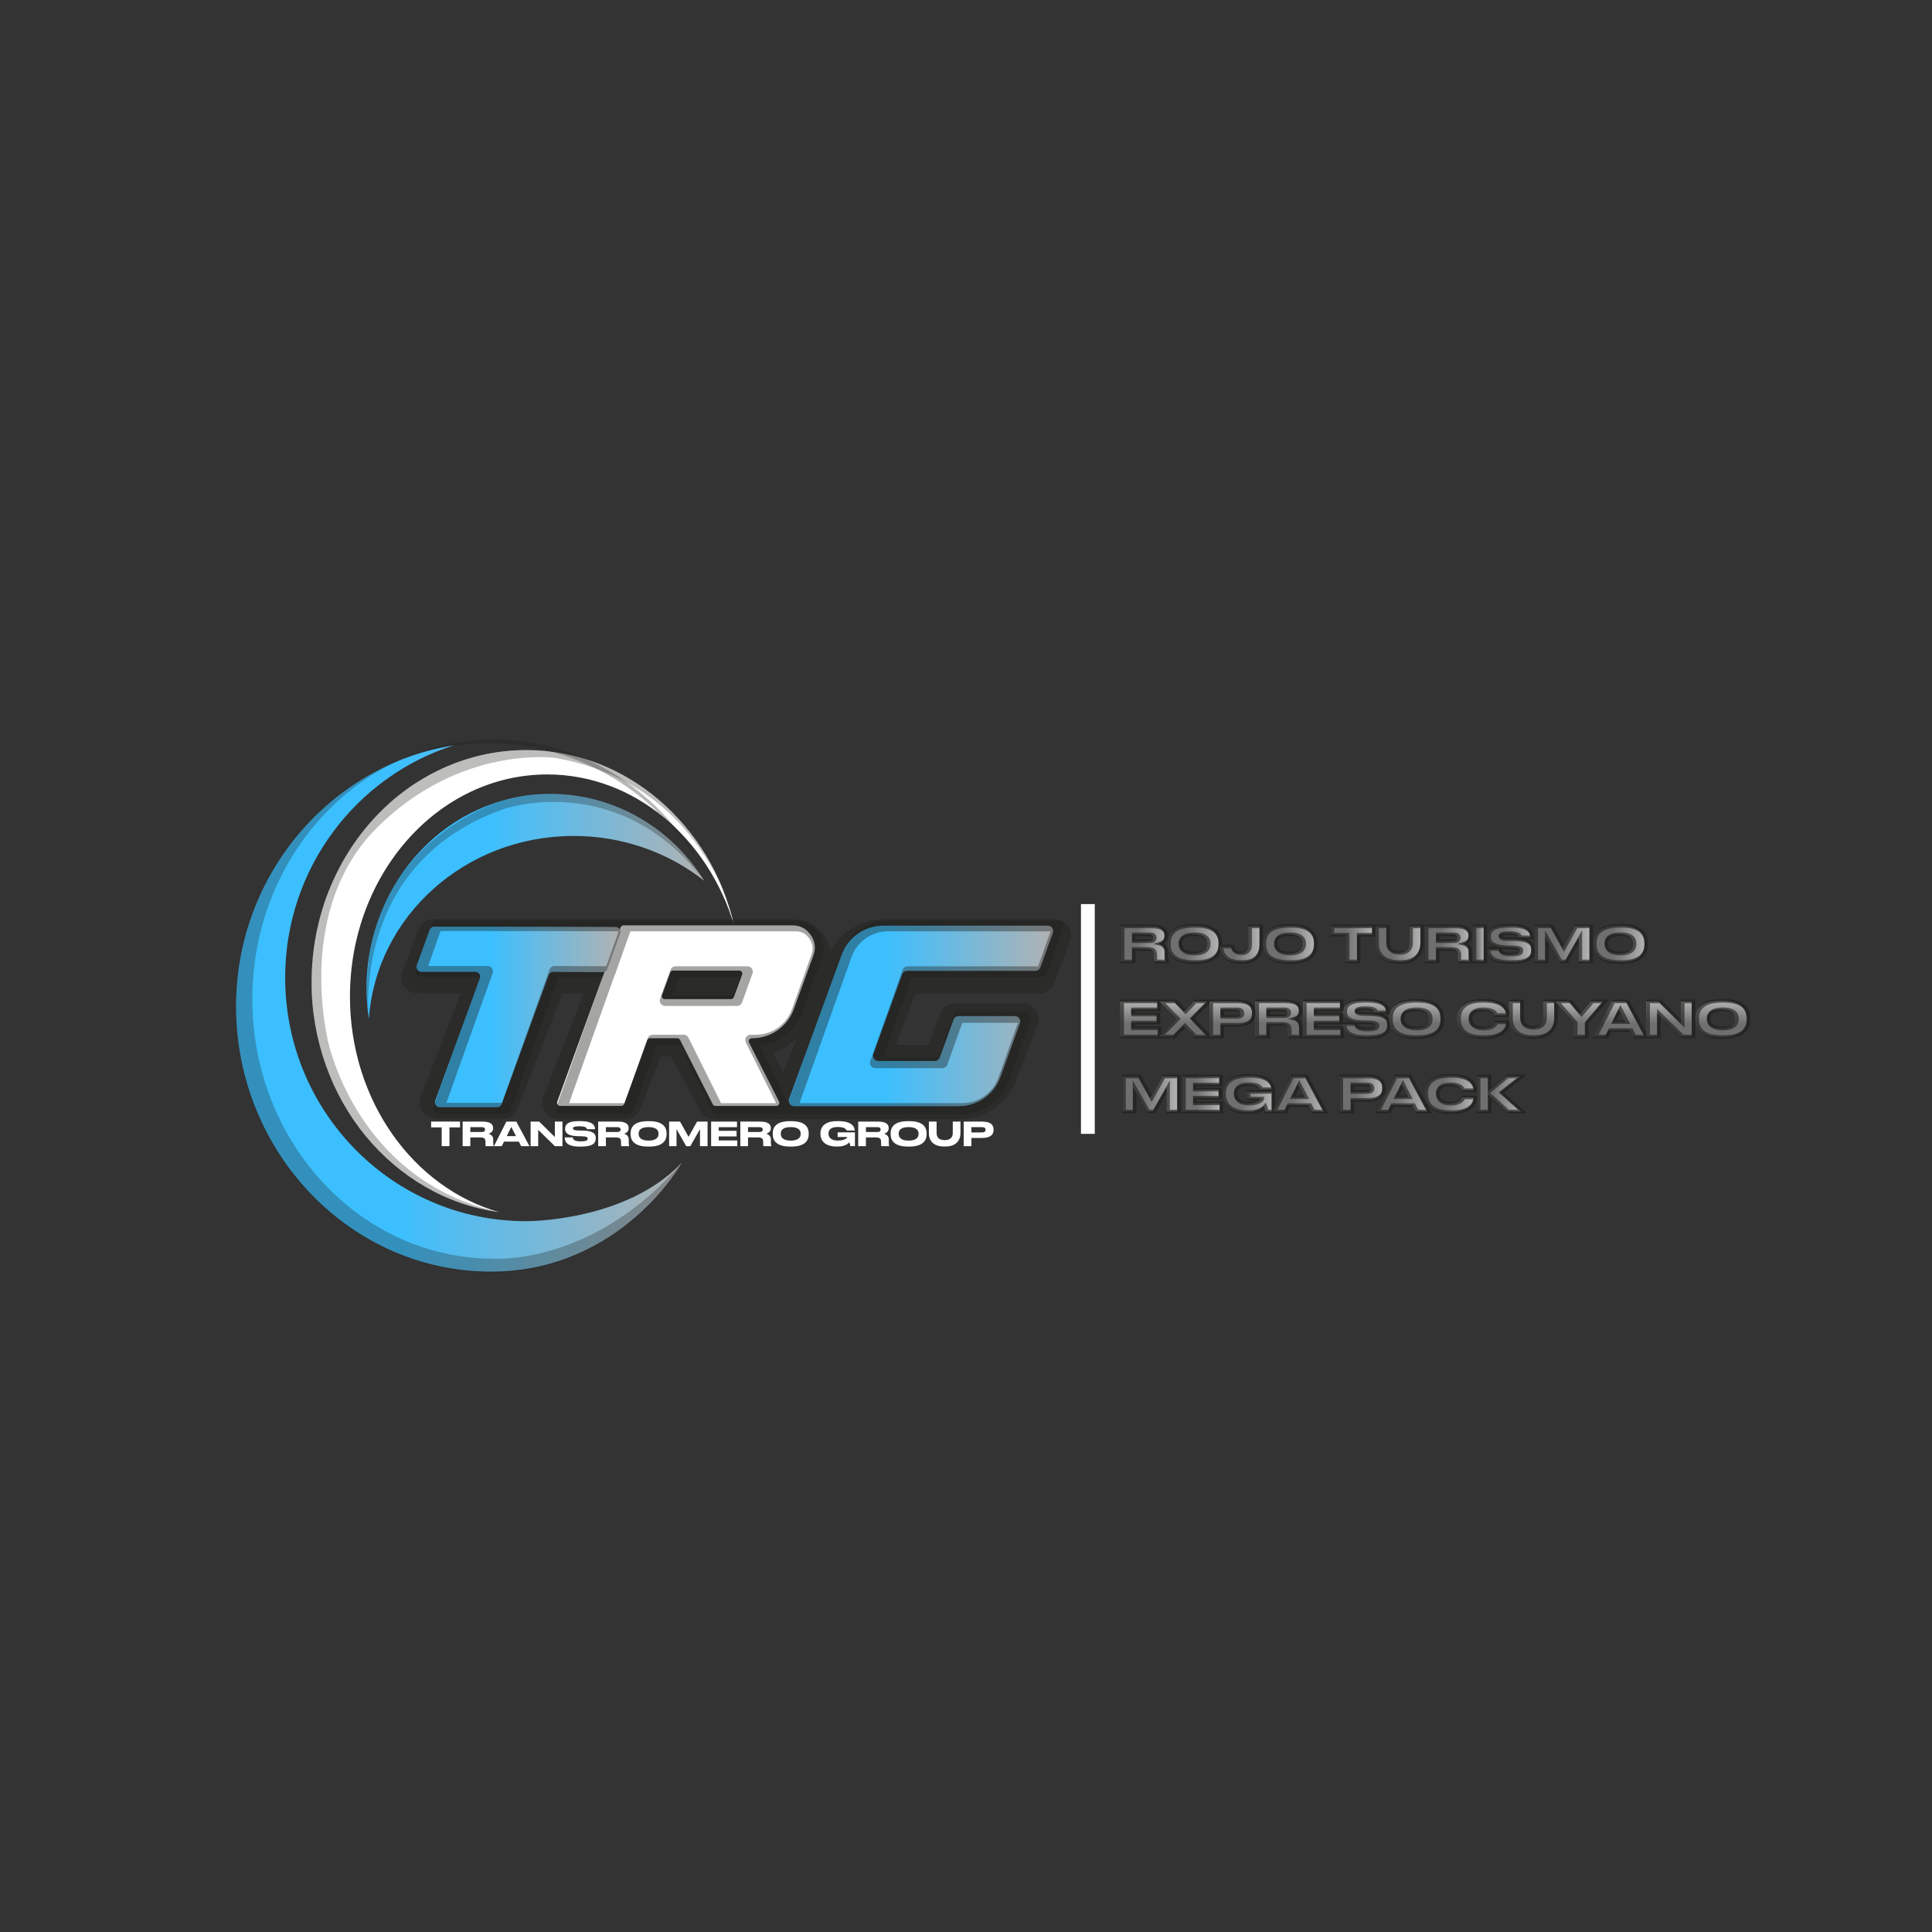 <?xml version="1.0" encoding="utf-8"?>
<!-- Generator: Adobe Illustrator 25.0.0, SVG Export Plug-In . SVG Version: 6.00 Build 0)  -->
<svg version="1.1" id="Capa_1" xmlns="http://www.w3.org/2000/svg" xmlns:xlink="http://www.w3.org/1999/xlink" x="0px" y="0px"
	 viewBox="0 0 1080 1080" style="enable-background:new 0 0 1080 1080;" xml:space="preserve">
<rect x="0" y="0" width="1080" height="1080" fill="#333333" stroke="none"/>
<style type="text/css">
	.st0{fill:#FFFFFF;}
	.st1{clip-path:url(#SVGID_2_);fill:#FFFFFF;}
	.st2{fill:url(#SVGID_3_);}
	.st3{fill:url(#SVGID_4_);}
	.st4{fill:url(#SVGID_5_);}
	.st5{fill:url(#SVGID_6_);}
	.st6{fill:url(#SVGID_7_);}
	.st7{fill:url(#SVGID_8_);}
	.st8{fill:url(#SVGID_9_);}
	.st9{fill:url(#SVGID_10_);}
	.st10{fill:url(#SVGID_11_);}
	.st11{fill:url(#SVGID_12_);}
	.st12{fill:url(#SVGID_13_);}
	.st13{fill:url(#SVGID_14_);}
	.st14{fill:url(#SVGID_15_);}
	.st15{fill:url(#SVGID_16_);}
	.st16{fill:url(#SVGID_17_);}
	.st17{fill:url(#SVGID_18_);}
	.st18{fill:url(#SVGID_19_);}
	.st19{fill:url(#SVGID_20_);}
	.st20{fill:url(#SVGID_21_);}
	.st21{fill:url(#SVGID_22_);}
	.st22{fill:url(#SVGID_23_);}
	.st23{fill:url(#SVGID_24_);}
	.st24{fill:url(#SVGID_25_);}
	.st25{fill:url(#SVGID_26_);}
	.st26{opacity:0.64;}
	.st27{fill:none;stroke:#1D1D1B;stroke-width:2;stroke-miterlimit:10;}
	.st28{fill:url(#SVGID_27_);}
	.st29{fill:url(#SVGID_28_);}
	.st30{fill:url(#SVGID_29_);}
	.st31{fill:url(#SVGID_30_);}
	.st32{fill:url(#SVGID_31_);}
	.st33{fill:url(#SVGID_32_);}
	.st34{fill:url(#SVGID_33_);}
	.st35{fill:url(#SVGID_34_);}
	.st36{opacity:0.4;}
	.st37{fill:#1D1D1B;stroke:#1D1D1B;stroke-width:18;stroke-linecap:round;stroke-linejoin:round;stroke-miterlimit:10;}
	.st38{fill:url(#SVGID_35_);}
	.st39{fill:url(#SVGID_36_);}
	.st40{fill:url(#SVGID_37_);}
	.st41{fill:url(#SVGID_38_);}
	.st42{fill:none;stroke:#1D1D1B;stroke-width:6;stroke-linecap:round;stroke-linejoin:round;stroke-miterlimit:10;}
	.st43{opacity:0.29;fill:#1D1D1B;}
	.st44{opacity:0.31;fill:#1D1D1B;}
</style>
<g>
	<path class="st0" d="M195.63,557.11c0-68.59,49.38-124.19,110.29-124.19c48.61,0,89.86,35.41,104.55,84.57
		c-13-56.4-60.17-98.18-116.37-98.18c-66.24,0-119.93,58.04-119.93,129.64c0,66.04,45.68,120.54,104.75,128.61
		C231.06,663.98,195.63,615.21,195.63,557.11z"/>
	<g>
		<g>
			<defs>
				<line id="SVGID_1_" x1="608.12" y1="505.38" x2="608.12" y2="633.84"/>
			</defs>
			<use xlink:href="#SVGID_1_"  style="overflow:visible;fill:#FFFFFF;"/>
			<clipPath id="SVGID_2_">
				<use xlink:href="#SVGID_1_"  style="overflow:visible;"/>
			</clipPath>
		</g>
		<rect x="604.26" y="505.38" class="st0" width="7.72" height="128.46"/>
	</g>
	<g>
		<linearGradient id="SVGID_3_" gradientUnits="userSpaceOnUse" x1="626.74" y1="527.645" x2="651.473" y2="527.645">
			<stop  offset="0.363" style="stop-color:#706F6F"/>
			<stop  offset="1" style="stop-color:#B2B2B2"/>
		</linearGradient>
		<path class="st2" d="M632.87,537.43h-6.13v-19.58h15.79c6.52,0,8.5,2.26,8.5,5.08v0.32c0,2.79-2.34,3.89-3.63,4.29
			c2,0.53,3.71,2,3.71,4.5v2.87c0,1.58,0.21,2.08,0.37,2.39v0.13h-6.24c-0.18-0.24-0.29-0.55-0.29-1.24v-2.26
			c0-2.39-1.05-3.45-4.08-3.45h-8V537.43z M632.87,526.14h9.29c1.74,0,2.47-0.84,2.47-1.92v-0.03c0-1.03-0.68-1.89-2.47-1.89h-9.29
			V526.14z"/>
		<linearGradient id="SVGID_4_" gradientUnits="userSpaceOnUse" x1="652.579" y1="527.645" x2="681.259" y2="527.645">
			<stop  offset="0.363" style="stop-color:#706F6F"/>
			<stop  offset="1" style="stop-color:#B2B2B2"/>
		</linearGradient>
		<path class="st3" d="M667.5,517.51c12.31,0,13.76,6.18,13.76,9.68v0.79c0,3.45-1.42,9.79-13.76,9.79h-1.13
			c-12.39,0-13.79-6.34-13.79-9.79v-0.79c0-3.5,1.39-9.68,13.79-9.68H667.5z M666.92,522.25c-6.71,0-7.92,2.87-7.92,5.13v0.32
			c0,2.24,1.32,5.32,7.92,5.32c6.58,0,7.92-3,7.92-5.26v-0.37C674.84,525.12,673.52,522.25,666.92,522.25z"/>
		<linearGradient id="SVGID_5_" gradientUnits="userSpaceOnUse" x1="681.995" y1="527.79" x2="704.123" y2="527.79">
			<stop  offset="0.363" style="stop-color:#706F6F"/>
			<stop  offset="1" style="stop-color:#B2B2B2"/>
		</linearGradient>
		<path class="st4" d="M681.99,529.25v-0.16h6.21c0.08,0.87,0.5,3.76,4.74,3.76h0.32c3.21,0,4.71-1.87,4.71-4.84v-10.16h6.16v10.31
			c0,4.05-1.92,9.55-10.26,9.55h-1.47C684.23,537.72,681.99,532.96,681.99,529.25z"/>
		<linearGradient id="SVGID_6_" gradientUnits="userSpaceOnUse" x1="705.939" y1="527.645" x2="734.619" y2="527.645">
			<stop  offset="0.363" style="stop-color:#706F6F"/>
			<stop  offset="1" style="stop-color:#B2B2B2"/>
		</linearGradient>
		<path class="st5" d="M720.86,517.51c12.31,0,13.76,6.18,13.76,9.68v0.79c0,3.45-1.42,9.79-13.76,9.79h-1.13
			c-12.39,0-13.79-6.34-13.79-9.79v-0.79c0-3.5,1.39-9.68,13.79-9.68H720.86z M720.28,522.25c-6.71,0-7.92,2.87-7.92,5.13v0.32
			c0,2.24,1.32,5.32,7.92,5.32c6.58,0,7.92-3,7.92-5.26v-0.37C728.2,525.12,726.88,522.25,720.28,522.25z"/>
		<linearGradient id="SVGID_7_" gradientUnits="userSpaceOnUse" x1="744.012" y1="527.645" x2="767.061" y2="527.645">
			<stop  offset="0.363" style="stop-color:#706F6F"/>
			<stop  offset="1" style="stop-color:#B2B2B2"/>
		</linearGradient>
		<path class="st6" d="M752.43,522.49h-8.42v-4.63h23.05v4.63h-8.45v14.95h-6.18V522.49z"/>
		<linearGradient id="SVGID_8_" gradientUnits="userSpaceOnUse" x1="768.904" y1="527.79" x2="794.084" y2="527.79">
			<stop  offset="0.363" style="stop-color:#706F6F"/>
			<stop  offset="1" style="stop-color:#B2B2B2"/>
		</linearGradient>
		<path class="st7" d="M781.11,537.72c-10.5,0-12.21-6.68-12.21-10.37v-9.5h6.16v9.13c0,2.53,1.13,5.66,6.47,5.66
			c5.26,0,6.42-3.13,6.42-5.66v-9.13h6.13v9.5c0,3.68-1.97,10.37-12.02,10.37H781.11z"/>
		<linearGradient id="SVGID_9_" gradientUnits="userSpaceOnUse" x1="796.69" y1="527.645" x2="821.423" y2="527.645">
			<stop  offset="0.363" style="stop-color:#706F6F"/>
			<stop  offset="1" style="stop-color:#B2B2B2"/>
		</linearGradient>
		<path class="st8" d="M802.82,537.43h-6.13v-19.58h15.79c6.52,0,8.5,2.26,8.5,5.08v0.32c0,2.79-2.34,3.89-3.63,4.29
			c2,0.53,3.71,2,3.71,4.5v2.87c0,1.58,0.21,2.08,0.37,2.39v0.13h-6.24c-0.18-0.24-0.29-0.55-0.29-1.24v-2.26
			c0-2.39-1.05-3.45-4.08-3.45h-8V537.43z M802.82,526.14h9.29c1.74,0,2.47-0.84,2.47-1.92v-0.03c0-1.03-0.68-1.89-2.47-1.89h-9.29
			V526.14z"/>
		<linearGradient id="SVGID_10_" gradientUnits="userSpaceOnUse" x1="823.318" y1="527.645" x2="829.449" y2="527.645">
			<stop  offset="0.363" style="stop-color:#706F6F"/>
			<stop  offset="1" style="stop-color:#B2B2B2"/>
		</linearGradient>
		<path class="st9" d="M829.45,537.43h-6.13v-19.58h6.13V537.43z"/>
		<linearGradient id="SVGID_11_" gradientUnits="userSpaceOnUse" x1="831.29" y1="527.645" x2="856.023" y2="527.645">
			<stop  offset="0.363" style="stop-color:#706F6F"/>
			<stop  offset="1" style="stop-color:#B2B2B2"/>
		</linearGradient>
		<path class="st10" d="M831.29,530.78v-0.29h6.39c0.08,1.16,0.76,3.1,5.82,3.1h0.37c5.16,0,5.74-1.03,5.74-2.08
			c0-1.13-0.6-1.87-5.13-1.97l-3.37-0.08c-7.31-0.21-9.55-2.68-9.55-5.74v-0.24c0-2.92,1.76-5.97,10.66-5.97h1.82
			c9.26,0,11.37,3.24,11.37,6.18v0.26h-6.37c-0.1-0.76-0.55-2.34-5.66-2.34h-0.42c-4.74,0-5.08,0.87-5.08,1.68
			c0,0.82,0.5,1.63,4.53,1.68l3.29,0.05c7.37,0.16,10.34,1.92,10.34,5.82v0.37c0,3.24-1.63,6.55-11.47,6.55h-1.82
			C832.47,537.78,831.29,533.35,831.29,530.78z"/>
		<linearGradient id="SVGID_12_" gradientUnits="userSpaceOnUse" x1="857.944" y1="527.645" x2="888.597" y2="527.645">
			<stop  offset="0.363" style="stop-color:#706F6F"/>
			<stop  offset="1" style="stop-color:#B2B2B2"/>
		</linearGradient>
		<path class="st11" d="M857.94,517.86h8.71l6.76,12.18l6.79-12.18h8.39v19.58h-6.05v-13.55l-7.71,13.55h-3.29l-7.71-13.55v13.55
			h-5.89V517.86z"/>
		<linearGradient id="SVGID_13_" gradientUnits="userSpaceOnUse" x1="890.65" y1="527.645" x2="919.33" y2="527.645">
			<stop  offset="0.363" style="stop-color:#706F6F"/>
			<stop  offset="1" style="stop-color:#B2B2B2"/>
		</linearGradient>
		<path class="st12" d="M905.57,517.51c12.31,0,13.76,6.18,13.76,9.68v0.79c0,3.45-1.42,9.79-13.76,9.79h-1.13
			c-12.39,0-13.79-6.34-13.79-9.79v-0.79c0-3.5,1.39-9.68,13.79-9.68H905.57z M904.99,522.25c-6.71,0-7.92,2.87-7.92,5.13v0.32
			c0,2.24,1.32,5.32,7.92,5.32c6.58,0,7.92-3,7.92-5.26v-0.37C912.91,525.12,911.59,522.25,904.99,522.25z"/>
	</g>
	<g>
		<linearGradient id="SVGID_14_" gradientUnits="userSpaceOnUse" x1="636.746" y1="579.395" x2="636.746" y2="559.82">
			<stop  offset="0.363" style="stop-color:#706F6F"/>
			<stop  offset="1" style="stop-color:#B2B2B2"/>
		</linearGradient>
		<path class="st13" d="M646.93,559.82v4.45h-14.58v2.89h14.23v4.47h-14.23v3.21h14.84v4.55H626.3v-19.58H646.93z"/>
		<linearGradient id="SVGID_15_" gradientUnits="userSpaceOnUse" x1="661.427" y1="579.395" x2="661.427" y2="559.82">
			<stop  offset="0.363" style="stop-color:#706F6F"/>
			<stop  offset="1" style="stop-color:#B2B2B2"/>
		</linearGradient>
		<path class="st14" d="M647.82,579.4l9.74-9.89l-9.52-9.68h8.21l5.53,5.74l5.53-5.74h7.53l-9.39,9.55l9.6,10.02h-7.71l-6-6.08
			l-5.95,6.08H647.82z"/>
		<linearGradient id="SVGID_16_" gradientUnits="userSpaceOnUse" x1="688.016" y1="579.395" x2="688.016" y2="559.82">
			<stop  offset="0.363" style="stop-color:#706F6F"/>
			<stop  offset="1" style="stop-color:#B2B2B2"/>
		</linearGradient>
		<path class="st15" d="M682.24,572.87v6.53h-6.13v-19.58h14.68c7.02,0,9.13,2.79,9.13,6.37v0.26c0,3.5-2.13,6.42-9.13,6.42H682.24z
			 M682.24,568.48h8.45c1.92,0,2.84-0.74,2.84-2.05v-0.08c0-1.32-0.89-2.08-2.84-2.08h-8.45V568.48z"/>
		<linearGradient id="SVGID_17_" gradientUnits="userSpaceOnUse" x1="714.157" y1="579.395" x2="714.157" y2="559.82">
			<stop  offset="0.363" style="stop-color:#706F6F"/>
			<stop  offset="1" style="stop-color:#B2B2B2"/>
		</linearGradient>
		<path class="st16" d="M707.92,579.4h-6.13v-19.58h15.79c6.52,0,8.5,2.26,8.5,5.08v0.32c0,2.79-2.34,3.89-3.63,4.29
			c2,0.53,3.71,2,3.71,4.5v2.87c0,1.58,0.21,2.08,0.37,2.39v0.13h-6.24c-0.18-0.24-0.29-0.55-0.29-1.24v-2.26
			c0-2.39-1.05-3.45-4.08-3.45h-8V579.4z M707.92,568.11h9.29c1.74,0,2.47-0.84,2.47-1.92v-0.03c0-1.03-0.68-1.89-2.47-1.89h-9.29
			V568.11z"/>
		<linearGradient id="SVGID_18_" gradientUnits="userSpaceOnUse" x1="738.864" y1="579.395" x2="738.864" y2="559.82">
			<stop  offset="0.363" style="stop-color:#706F6F"/>
			<stop  offset="1" style="stop-color:#B2B2B2"/>
		</linearGradient>
		<path class="st17" d="M749.05,559.82v4.45h-14.58v2.89h14.23v4.47h-14.23v3.21h14.84v4.55h-20.89v-19.58H749.05z"/>
		<linearGradient id="SVGID_19_" gradientUnits="userSpaceOnUse" x1="763.071" y1="579.737" x2="763.071" y2="559.477">
			<stop  offset="0.363" style="stop-color:#706F6F"/>
			<stop  offset="1" style="stop-color:#B2B2B2"/>
		</linearGradient>
		<path class="st18" d="M750.71,572.74v-0.29h6.39c0.08,1.16,0.76,3.1,5.82,3.1h0.37c5.16,0,5.74-1.03,5.74-2.08
			c0-1.13-0.6-1.87-5.13-1.97l-3.37-0.08c-7.31-0.21-9.55-2.68-9.55-5.74v-0.24c0-2.92,1.76-5.97,10.66-5.97h1.82
			c9.26,0,11.37,3.24,11.37,6.18v0.26h-6.37c-0.1-0.76-0.55-2.34-5.66-2.34h-0.42c-4.74,0-5.08,0.87-5.08,1.68
			c0,0.82,0.5,1.63,4.53,1.68l3.29,0.05c7.37,0.16,10.34,1.92,10.34,5.82v0.37c0,3.24-1.63,6.55-11.47,6.55h-1.82
			C751.89,579.74,750.71,575.32,750.71,572.74z"/>
		<linearGradient id="SVGID_20_" gradientUnits="userSpaceOnUse" x1="790.909" y1="579.737" x2="790.909" y2="559.477">
			<stop  offset="0.363" style="stop-color:#706F6F"/>
			<stop  offset="1" style="stop-color:#B2B2B2"/>
		</linearGradient>
		<path class="st19" d="M791.49,559.48c12.31,0,13.76,6.18,13.76,9.68v0.79c0,3.45-1.42,9.79-13.76,9.79h-1.13
			c-12.39,0-13.79-6.34-13.79-9.79v-0.79c0-3.5,1.39-9.68,13.79-9.68H791.49z M790.91,564.21c-6.71,0-7.92,2.87-7.92,5.13v0.32
			c0,2.24,1.32,5.31,7.92,5.31c6.58,0,7.92-3,7.92-5.26v-0.37C798.83,567.08,797.51,564.21,790.91,564.21z"/>
		<linearGradient id="SVGID_21_" gradientUnits="userSpaceOnUse" x1="828.272" y1="579.737" x2="828.272" y2="559.477">
			<stop  offset="0.363" style="stop-color:#706F6F"/>
			<stop  offset="1" style="stop-color:#B2B2B2"/>
		</linearGradient>
		<path class="st20" d="M827.72,579.74c-11.34,0-13.1-6.31-13.1-9.81v-0.76c0-3.55,1.55-9.68,13.1-9.68h1.08
			c11.37,0,13.08,5.42,13.1,7.71v0.29h-6.5c-0.16-0.53-0.92-3.26-7.16-3.26c-5.87,0-7.21,2.63-7.21,5.08v0.32
			c0,2.29,1.55,5.37,7.26,5.37c6.34,0,7-3.03,7.13-3.47h6.5v0.29c0,2.47-1.92,7.95-13.13,7.95H827.72z"/>
		<linearGradient id="SVGID_22_" gradientUnits="userSpaceOnUse" x1="856.255" y1="579.684" x2="856.255" y2="559.82">
			<stop  offset="0.363" style="stop-color:#706F6F"/>
			<stop  offset="1" style="stop-color:#B2B2B2"/>
		</linearGradient>
		<path class="st21" d="M855.87,579.68c-10.5,0-12.21-6.68-12.21-10.37v-9.5h6.16v9.13c0,2.53,1.13,5.66,6.47,5.66
			c5.26,0,6.42-3.13,6.42-5.66v-9.13h6.13v9.5c0,3.68-1.97,10.37-12.02,10.37H855.87z"/>
		<linearGradient id="SVGID_23_" gradientUnits="userSpaceOnUse" x1="882.765" y1="579.395" x2="882.765" y2="559.82">
			<stop  offset="0.363" style="stop-color:#706F6F"/>
			<stop  offset="1" style="stop-color:#B2B2B2"/>
		</linearGradient>
		<path class="st22" d="M879.85,571.82l-10.47-12h7.6l6.08,7.21l6.18-7.21h6.92l-10.18,12v7.58h-6.13V571.82z"/>
		<linearGradient id="SVGID_24_" gradientUnits="userSpaceOnUse" x1="905.209" y1="579.395" x2="905.209" y2="559.82">
			<stop  offset="0.363" style="stop-color:#706F6F"/>
			<stop  offset="1" style="stop-color:#B2B2B2"/>
		</linearGradient>
		<path class="st23" d="M910.92,575.82h-11.87l-1.76,3.58h-6.24l9.89-19.58h7.95l10.47,19.58h-6.6L910.92,575.82z M904.87,564.06
			l-3.63,7.34h7.42L904.87,564.06z"/>
		<linearGradient id="SVGID_25_" gradientUnits="userSpaceOnUse" x1="932.982" y1="579.395" x2="932.982" y2="559.82">
			<stop  offset="0.363" style="stop-color:#706F6F"/>
			<stop  offset="1" style="stop-color:#B2B2B2"/>
		</linearGradient>
		<path class="st24" d="M927.13,559.82l12.5,12.31v-12.31h6.05v19.58h-6.05l-13.29-12.97v12.97h-6.05v-19.58H927.13z"/>
		<linearGradient id="SVGID_26_" gradientUnits="userSpaceOnUse" x1="962.07" y1="579.737" x2="962.07" y2="559.477">
			<stop  offset="0.363" style="stop-color:#706F6F"/>
			<stop  offset="1" style="stop-color:#B2B2B2"/>
		</linearGradient>
		<path class="st25" d="M962.65,559.48c12.31,0,13.76,6.18,13.76,9.68v0.79c0,3.45-1.42,9.79-13.76,9.79h-1.13
			c-12.39,0-13.79-6.34-13.79-9.79v-0.79c0-3.5,1.39-9.68,13.79-9.68H962.65z M962.07,564.21c-6.71,0-7.92,2.87-7.92,5.13v0.32
			c0,2.24,1.32,5.31,7.92,5.31c6.58,0,7.92-3,7.92-5.26v-0.37C969.99,567.08,968.67,564.21,962.07,564.21z"/>
	</g>
	<g class="st26">
		<path class="st27" d="M647.94,559.81v4.45h-14.58v2.89h14.23v4.47h-14.23v3.21h14.84v4.55h-20.89v-19.58H647.94z"/>
		<path class="st27" d="M648.83,579.38l9.74-9.89l-9.52-9.68h8.21l5.53,5.74l5.53-5.74h7.53l-9.39,9.55l9.6,10.02h-7.71l-6-6.08
			l-5.95,6.08H648.83z"/>
		<path class="st27" d="M683.25,572.86v6.53h-6.13v-19.58h14.68c7.02,0,9.13,2.79,9.13,6.37v0.26c0,3.5-2.13,6.42-9.13,6.42H683.25z
			 M683.25,568.46h8.45c1.92,0,2.84-0.74,2.84-2.05v-0.08c0-1.32-0.89-2.08-2.84-2.08h-8.45V568.46z"/>
		<path class="st27" d="M708.93,579.38h-6.13v-19.58h15.79c6.52,0,8.5,2.26,8.5,5.08v0.32c0,2.79-2.34,3.89-3.63,4.29
			c2,0.53,3.71,2,3.71,4.5v2.87c0,1.58,0.21,2.08,0.37,2.39v0.13h-6.24c-0.18-0.24-0.29-0.55-0.29-1.24v-2.26
			c0-2.39-1.05-3.45-4.08-3.45h-8V579.38z M708.93,568.09h9.29c1.74,0,2.47-0.84,2.47-1.92v-0.03c0-1.03-0.68-1.89-2.47-1.89h-9.29
			V568.09z"/>
		<path class="st27" d="M750.05,559.81v4.45h-14.58v2.89h14.23v4.47h-14.23v3.21h14.84v4.55h-20.89v-19.58H750.05z"/>
		<path class="st27" d="M751.71,572.72v-0.29h6.39c0.08,1.16,0.76,3.1,5.82,3.1h0.37c5.16,0,5.74-1.03,5.74-2.08
			c0-1.13-0.6-1.87-5.13-1.97l-3.37-0.08c-7.31-0.21-9.55-2.68-9.55-5.74v-0.24c0-2.92,1.76-5.97,10.66-5.97h1.82
			c9.26,0,11.37,3.24,11.37,6.18v0.26h-6.37c-0.1-0.76-0.55-2.34-5.66-2.34h-0.42c-4.74,0-5.08,0.87-5.08,1.68
			c0,0.82,0.5,1.63,4.53,1.68l3.29,0.05c7.37,0.16,10.34,1.92,10.34,5.82v0.37c0,3.24-1.63,6.55-11.47,6.55h-1.82
			C752.9,579.72,751.71,575.3,751.71,572.72z"/>
		<path class="st27" d="M792.5,559.46c12.31,0,13.76,6.18,13.76,9.68v0.79c0,3.45-1.42,9.79-13.76,9.79h-1.13
			c-12.39,0-13.79-6.34-13.79-9.79v-0.79c0-3.5,1.39-9.68,13.79-9.68H792.5z M791.92,564.2c-6.71,0-7.92,2.87-7.92,5.13v0.32
			c0,2.24,1.32,5.31,7.92,5.31c6.58,0,7.92-3,7.92-5.26v-0.37C799.84,567.07,798.52,564.2,791.92,564.2z"/>
		<path class="st27" d="M828.73,579.72c-11.34,0-13.1-6.31-13.1-9.81v-0.76c0-3.55,1.55-9.68,13.1-9.68h1.08
			c11.37,0,13.08,5.42,13.1,7.71v0.29h-6.5c-0.16-0.53-0.92-3.26-7.16-3.26c-5.87,0-7.21,2.63-7.21,5.08v0.32
			c0,2.29,1.55,5.37,7.26,5.37c6.34,0,7-3.03,7.13-3.47h6.5v0.29c0,2.47-1.92,7.95-13.13,7.95H828.73z"/>
		<path class="st27" d="M856.88,579.67c-10.5,0-12.21-6.68-12.21-10.37v-9.5h6.16v9.13c0,2.53,1.13,5.66,6.47,5.66
			c5.26,0,6.42-3.13,6.42-5.66v-9.13h6.13v9.5c0,3.68-1.97,10.37-12.02,10.37H856.88z"/>
		<path class="st27" d="M880.85,571.8l-10.47-12h7.6l6.08,7.21l6.18-7.21h6.92l-10.18,12v7.58h-6.13V571.8z"/>
		<path class="st27" d="M911.93,575.8h-11.87l-1.76,3.58h-6.24l9.89-19.58h7.95l10.47,19.58h-6.6L911.93,575.8z M905.87,564.04
			l-3.63,7.34h7.42L905.87,564.04z"/>
		<path class="st27" d="M928.14,559.81l12.5,12.31v-12.31h6.05v19.58h-6.05l-13.29-12.97v12.97h-6.05v-19.58H928.14z"/>
		<path class="st27" d="M963.66,559.46c12.31,0,13.76,6.18,13.76,9.68v0.79c0,3.45-1.42,9.79-13.76,9.79h-1.13
			c-12.39,0-13.79-6.34-13.79-9.79v-0.79c0-3.5,1.39-9.68,13.79-9.68H963.66z M963.08,564.2c-6.71,0-7.92,2.87-7.92,5.13v0.32
			c0,2.24,1.32,5.31,7.92,5.31c6.58,0,7.92-3,7.92-5.26v-0.37C971,567.07,969.68,564.2,963.08,564.2z"/>
	</g>
	<g>
		<linearGradient id="SVGID_27_" gradientUnits="userSpaceOnUse" x1="627.511" y1="611.543" x2="658.163" y2="611.543">
			<stop  offset="0.363" style="stop-color:#706F6F"/>
			<stop  offset="1" style="stop-color:#B2B2B2"/>
		</linearGradient>
		<path class="st28" d="M627.51,601.76h8.71l6.76,12.18l6.79-12.18h8.39v19.58h-6.05v-13.55l-7.71,13.55h-3.29l-7.71-13.55v13.55
			h-5.89V601.76z"/>
		<linearGradient id="SVGID_28_" gradientUnits="userSpaceOnUse" x1="661.006" y1="611.543" x2="681.897" y2="611.543">
			<stop  offset="0.363" style="stop-color:#706F6F"/>
			<stop  offset="1" style="stop-color:#B2B2B2"/>
		</linearGradient>
		<path class="st29" d="M681.63,601.76v4.45h-14.58v2.89h14.23v4.47h-14.23v3.21h14.84v4.55h-20.89v-19.58H681.63z"/>
		<linearGradient id="SVGID_29_" gradientUnits="userSpaceOnUse" x1="683.451" y1="611.543" x2="710.946" y2="611.543">
			<stop  offset="0.363" style="stop-color:#706F6F"/>
			<stop  offset="1" style="stop-color:#B2B2B2"/>
		</linearGradient>
		<path class="st30" d="M696.5,621.67c-10.6,0-13.05-5.92-13.05-9.84v-0.74c0-3.82,2-9.68,13.26-9.68h1.13
			c10.97,0,12.84,4.76,12.97,7.42v0.03h-6.52c-0.16-0.45-0.84-2.79-6.97-2.79c-5.97,0-7.45,2.58-7.45,5.29v0.29
			c0,2.55,2,5.26,7.39,5.26c5.84,0,7.58-2.26,7.58-2.79v-0.05h-7.68v-3.71h13.79v10.97h-3.68c-0.08-0.71-0.45-2.24-0.79-3.05
			c-0.82,1-3.37,3.39-9.42,3.39H696.5z"/>
		<linearGradient id="SVGID_30_" gradientUnits="userSpaceOnUse" x1="711.657" y1="611.543" x2="739.968" y2="611.543">
			<stop  offset="0.363" style="stop-color:#706F6F"/>
			<stop  offset="1" style="stop-color:#B2B2B2"/>
		</linearGradient>
		<path class="st31" d="M731.52,617.75h-11.87l-1.76,3.58h-6.24l9.89-19.58h7.95l10.47,19.58h-6.6L731.52,617.75z M725.47,605.99
			l-3.63,7.34h7.42L725.47,605.99z"/>
		<linearGradient id="SVGID_31_" gradientUnits="userSpaceOnUse" x1="748.994" y1="611.543" x2="772.806" y2="611.543">
			<stop  offset="0.363" style="stop-color:#706F6F"/>
			<stop  offset="1" style="stop-color:#B2B2B2"/>
		</linearGradient>
		<path class="st32" d="M755.12,614.81v6.53h-6.13v-19.58h14.68c7.02,0,9.13,2.79,9.13,6.37v0.26c0,3.5-2.13,6.42-9.13,6.42H755.12z
			 M755.12,610.41h8.45c1.92,0,2.84-0.74,2.84-2.05v-0.08c0-1.32-0.89-2.08-2.84-2.08h-8.45V610.41z"/>
		<linearGradient id="SVGID_32_" gradientUnits="userSpaceOnUse" x1="769.596" y1="611.543" x2="797.907" y2="611.543">
			<stop  offset="0.363" style="stop-color:#706F6F"/>
			<stop  offset="1" style="stop-color:#B2B2B2"/>
		</linearGradient>
		<path class="st33" d="M789.46,617.75H777.6l-1.76,3.58h-6.24l9.89-19.58h7.95l10.47,19.58h-6.6L789.46,617.75z M783.41,605.99
			l-3.63,7.34h7.42L783.41,605.99z"/>
		<linearGradient id="SVGID_33_" gradientUnits="userSpaceOnUse" x1="796.461" y1="611.543" x2="823.772" y2="611.543">
			<stop  offset="0.363" style="stop-color:#706F6F"/>
			<stop  offset="1" style="stop-color:#B2B2B2"/>
		</linearGradient>
		<path class="st34" d="M809.56,621.67c-11.34,0-13.1-6.31-13.1-9.81v-0.76c0-3.55,1.55-9.68,13.1-9.68h1.08
			c11.37,0,13.08,5.42,13.1,7.71v0.29h-6.5c-0.16-0.53-0.92-3.26-7.16-3.26c-5.87,0-7.21,2.63-7.21,5.08v0.32
			c0,2.29,1.55,5.37,7.26,5.37c6.34,0,7-3.03,7.13-3.47h6.5v0.29c0,2.47-1.92,7.95-13.13,7.95H809.56z"/>
		<linearGradient id="SVGID_34_" gradientUnits="userSpaceOnUse" x1="825.747" y1="611.543" x2="850.217" y2="611.543">
			<stop  offset="0.363" style="stop-color:#706F6F"/>
			<stop  offset="1" style="stop-color:#B2B2B2"/>
		</linearGradient>
		<path class="st35" d="M825.75,621.33v-19.58h6.13v8.16l10.02-8.16h7.79l-11.26,8.95l11.79,10.63h-8l-10.34-9.24v9.24H825.75z"/>
	</g>
	<g class="st26">
		<path class="st27" d="M628.33,601.77h8.71l6.76,12.18l6.79-12.18h8.39v19.58h-6.05v-13.55l-7.71,13.55h-3.29l-7.71-13.55v13.55
			h-5.89V601.77z"/>
		<path class="st27" d="M682.46,601.77v4.45h-14.58v2.89h14.23v4.47h-14.23v3.21h14.84v4.55h-20.89v-19.58H682.46z"/>
		<path class="st27" d="M697.32,621.69c-10.6,0-13.05-5.92-13.05-9.84v-0.74c0-3.82,2-9.68,13.26-9.68h1.13
			c10.97,0,12.84,4.76,12.97,7.42v0.03h-6.52c-0.16-0.45-0.84-2.79-6.97-2.79c-5.97,0-7.45,2.58-7.45,5.29v0.29
			c0,2.55,2,5.26,7.39,5.26c5.84,0,7.58-2.26,7.58-2.79v-0.05h-7.68v-3.71h13.79v10.97h-3.68c-0.08-0.71-0.45-2.24-0.79-3.05
			c-0.82,1-3.37,3.39-9.42,3.39H697.32z"/>
		<path class="st27" d="M732.34,617.77h-11.87l-1.76,3.58h-6.24l9.89-19.58h7.95l10.47,19.58h-6.6L732.34,617.77z M726.29,606
			l-3.63,7.34h7.42L726.29,606z"/>
		<path class="st27" d="M755.95,614.82v6.53h-6.13v-19.58h14.68c7.02,0,9.13,2.79,9.13,6.37v0.26c0,3.5-2.13,6.42-9.13,6.42H755.95z
			 M755.95,610.42h8.45c1.92,0,2.84-0.74,2.84-2.05v-0.08c0-1.32-0.89-2.08-2.84-2.08h-8.45V610.42z"/>
		<path class="st27" d="M790.28,617.77h-11.87l-1.76,3.58h-6.24l9.89-19.58h7.95l10.47,19.58h-6.6L790.28,617.77z M784.23,606
			l-3.63,7.34h7.42L784.23,606z"/>
		<path class="st27" d="M810.39,621.69c-11.34,0-13.1-6.31-13.1-9.81v-0.76c0-3.55,1.55-9.68,13.1-9.68h1.08
			c11.37,0,13.08,5.42,13.1,7.71v0.29h-6.5c-0.16-0.53-0.92-3.26-7.16-3.26c-5.87,0-7.21,2.63-7.21,5.08v0.32
			c0,2.29,1.55,5.37,7.26,5.37c6.34,0,7-3.03,7.13-3.47h6.5v0.29c0,2.47-1.92,7.95-13.13,7.95H810.39z"/>
		<path class="st27" d="M826.57,621.34v-19.58h6.13v8.16l10.02-8.16h7.79l-11.26,8.95l11.79,10.63h-8l-10.34-9.24v9.24H826.57z"/>
	</g>
	<g>
		<path class="st0" d="M246.9,630.22H241v-3.25h16.16v3.25h-5.92v10.48h-4.33V630.22z"/>
		<path class="st0" d="M262.92,640.7h-4.3v-13.72h11.07c4.57,0,5.96,1.59,5.96,3.56v0.22c0,1.96-1.64,2.73-2.55,3.01
			c1.4,0.37,2.6,1.4,2.6,3.15v2.01c0,1.11,0.15,1.46,0.26,1.68v0.09h-4.37c-0.13-0.17-0.2-0.39-0.2-0.87v-1.59
			c0-1.68-0.74-2.42-2.86-2.42h-5.61V640.7z M262.92,632.79h6.51c1.22,0,1.73-0.59,1.73-1.35v-0.02c0-0.72-0.48-1.33-1.73-1.33
			h-6.51V632.79z"/>
		<path class="st0" d="M290.05,638.19h-8.32l-1.24,2.51h-4.37l6.94-13.72h5.57l7.34,13.72h-4.63L290.05,638.19z M285.81,629.95
			l-2.55,5.15h5.2L285.81,629.95z"/>
		<path class="st0" d="M301.41,626.98l8.76,8.63v-8.63h4.24v13.72h-4.24l-9.32-9.09v9.09h-4.24v-13.72H301.41z"/>
		<path class="st0" d="M315.7,636.03v-0.2h4.48c0.06,0.81,0.54,2.18,4.08,2.18h0.26c3.62,0,4.02-0.72,4.02-1.46
			c0-0.79-0.42-1.31-3.6-1.38l-2.36-0.06c-5.13-0.15-6.7-1.88-6.7-4.02v-0.17c0-2.05,1.24-4.19,7.47-4.19h1.27
			c6.49,0,7.97,2.27,7.97,4.34v0.18h-4.46c-0.07-0.53-0.39-1.64-3.97-1.64h-0.3c-3.32,0-3.56,0.61-3.56,1.18
			c0,0.57,0.35,1.14,3.17,1.18l2.31,0.04c5.16,0.11,7.25,1.35,7.25,4.08v0.26c0,2.27-1.14,4.59-8.04,4.59h-1.27
			C316.54,640.94,315.7,637.84,315.7,636.03z"/>
		<path class="st0" d="M338.69,640.7h-4.3v-13.72h11.07c4.57,0,5.96,1.59,5.96,3.56v0.22c0,1.96-1.64,2.73-2.55,3.01
			c1.4,0.37,2.6,1.4,2.6,3.15v2.01c0,1.11,0.15,1.46,0.26,1.68v0.09h-4.37c-0.13-0.17-0.2-0.39-0.2-0.87v-1.59
			c0-1.68-0.74-2.42-2.86-2.42h-5.61V640.7z M338.69,632.79h6.51c1.22,0,1.73-0.59,1.73-1.35v-0.02c0-0.72-0.48-1.33-1.73-1.33
			h-6.51V632.79z"/>
		<path class="st0" d="M362.96,626.74c8.63,0,9.65,4.34,9.65,6.79v0.55c0,2.42-1,6.86-9.65,6.86h-0.79c-8.69,0-9.67-4.45-9.67-6.86
			v-0.55c0-2.45,0.98-6.79,9.67-6.79H362.96z M362.56,630.06c-4.7,0-5.55,2.01-5.55,3.6v0.22c0,1.57,0.92,3.73,5.55,3.73
			c4.61,0,5.55-2.1,5.55-3.69v-0.26C368.11,632.07,367.19,630.06,362.56,630.06z"/>
		<path class="st0" d="M374.05,626.98h6.11l4.74,8.54l4.76-8.54h5.88v13.72h-4.24v-9.5l-5.4,9.5h-2.31l-5.41-9.5v9.5h-4.13V626.98z"
			/>
		<path class="st0" d="M411.99,626.98v3.12h-10.22v2.03h9.98v3.14h-9.98v2.25h10.4v3.19h-14.65v-13.72H411.99z"/>
		<path class="st0" d="M418.15,640.7h-4.3v-13.72h11.07c4.57,0,5.96,1.59,5.96,3.56v0.22c0,1.96-1.64,2.73-2.55,3.01
			c1.4,0.37,2.6,1.4,2.6,3.15v2.01c0,1.11,0.15,1.46,0.26,1.68v0.09h-4.37c-0.13-0.17-0.2-0.39-0.2-0.87v-1.59
			c0-1.68-0.74-2.42-2.86-2.42h-5.61V640.7z M418.15,632.79h6.51c1.22,0,1.73-0.59,1.73-1.35v-0.02c0-0.72-0.48-1.33-1.73-1.33
			h-6.51V632.79z"/>
		<path class="st0" d="M442.42,626.74c8.63,0,9.65,4.34,9.65,6.79v0.55c0,2.42-1,6.86-9.65,6.86h-0.79c-8.69,0-9.67-4.45-9.67-6.86
			v-0.55c0-2.45,0.98-6.79,9.67-6.79H442.42z M442.02,630.06c-4.7,0-5.55,2.01-5.55,3.6v0.22c0,1.57,0.92,3.73,5.55,3.73
			c4.61,0,5.55-2.1,5.55-3.69v-0.26C447.57,632.07,446.65,630.06,442.02,630.06z"/>
		<path class="st0" d="M467.79,640.94c-7.43,0-9.15-4.15-9.15-6.9v-0.52c0-2.67,1.4-6.79,9.3-6.79h0.79c7.69,0,9,3.34,9.09,5.2v0.02
			h-4.57c-0.11-0.31-0.59-1.96-4.89-1.96c-4.19,0-5.22,1.81-5.22,3.71v0.2c0,1.79,1.4,3.69,5.18,3.69c4.1,0,5.31-1.59,5.31-1.96
			v-0.04h-5.39v-2.6h9.67v7.69h-2.58c-0.06-0.5-0.31-1.57-0.55-2.14c-0.57,0.7-2.36,2.38-6.6,2.38H467.79z"/>
		<path class="st0" d="M484.05,640.7h-4.3v-13.72h11.07c4.57,0,5.96,1.59,5.96,3.56v0.22c0,1.96-1.64,2.73-2.55,3.01
			c1.4,0.37,2.6,1.4,2.6,3.15v2.01c0,1.11,0.15,1.46,0.26,1.68v0.09h-4.37c-0.13-0.17-0.2-0.39-0.2-0.87v-1.59
			c0-1.68-0.74-2.42-2.86-2.42h-5.61V640.7z M484.05,632.79h6.51c1.22,0,1.73-0.59,1.73-1.35v-0.02c0-0.72-0.48-1.33-1.73-1.33
			h-6.51V632.79z"/>
		<path class="st0" d="M508.33,626.74c8.63,0,9.65,4.34,9.65,6.79v0.55c0,2.42-1,6.86-9.65,6.86h-0.79c-8.69,0-9.67-4.45-9.67-6.86
			v-0.55c0-2.45,0.98-6.79,9.67-6.79H508.33z M507.92,630.06c-4.7,0-5.55,2.01-5.55,3.6v0.22c0,1.57,0.92,3.73,5.55,3.73
			c4.61,0,5.55-2.1,5.55-3.69v-0.26C513.47,632.07,512.55,630.06,507.92,630.06z"/>
		<path class="st0" d="M527.81,640.9c-7.36,0-8.56-4.68-8.56-7.27v-6.66h4.32v6.4c0,1.77,0.79,3.97,4.54,3.97
			c3.69,0,4.5-2.19,4.5-3.97v-6.4h4.3v6.66c0,2.58-1.38,7.27-8.43,7.27H527.81z"/>
		<path class="st0" d="M543.02,636.13v4.57h-4.3v-13.72h10.29c4.93,0,6.4,1.95,6.4,4.46v0.18c0,2.45-1.49,4.5-6.4,4.5H543.02z
			 M543.02,633.04h5.92c1.35,0,1.99-0.52,1.99-1.44v-0.06c0-0.92-0.63-1.46-1.99-1.46h-5.92V633.04z"/>
	</g>
	<g class="st36">
		<path class="st37" d="M312.13,616.61l36.32-93.73h94.59c4.3,0,7.69,1.67,10.17,5c2.47,3.33,2.96,6.92,1.45,10.75L444,566.04
			c-1.83,4.75-4.87,8.51-9.12,11.28c-4.25,2.78-9.01,4.16-14.28,4.16h-2.74l19.05,35.13h-37.45l-19.05-35.13h-17.27l-13.56,35.13
			H312.13z M375.89,546.35l-5.81,14.84h40.19l5.81-14.84H375.89z"/>
		<path class="st37" d="M308.26,546.2l-27.28,70.26h-37.45l27.28-70.26h-37.45l9.04-23.47c47.13,0,82.48,0.05,106.05,0.15
			l-9.04,23.47L308.26,546.2z"/>
		<path class="st37" d="M580.71,546.35h-75.06l-18.08,46.79h37.45l9.04-23.32h37.45l-12.11,31.34c-1.83,4.75-4.87,8.51-9.12,11.28
			c-4.25,2.78-9.07,4.16-14.45,4.16h-94.91l30.34-78.28c1.83-4.74,4.87-8.5,9.12-11.28c4.25-2.78,9.06-4.16,14.45-4.16h94.91
			L580.71,546.35z"/>
	</g>
	<path class="st0" d="M311.5,615.93l35.45-97.53c0.24-0.67,0.88-1.12,1.6-1.12h94.36c4.35,0,7.77,1.79,10.27,5.38
		c2.5,3.59,2.99,7.45,1.47,11.58l-10.76,29.51c-1.85,5.11-4.92,9.16-9.21,12.15c-4.3,2.99-9.11,4.48-14.43,4.48l0,0
		c-1.27,0-2.09,1.34-1.51,2.47l16.73,32.89c0.58,1.13-0.25,2.47-1.52,2.47h-34.01c-0.64,0-1.23-0.36-1.51-0.93l-18.29-35.97
		c-0.29-0.57-0.88-0.93-1.51-0.93h-15.21c-0.72,0-1.35,0.45-1.6,1.12l-12.88,35.59c-0.24,0.67-0.88,1.12-1.6,1.12H313.1
		C311.92,618.21,311.1,617.03,311.5,615.93z M374.67,543.66l-4.62,12.58c-0.41,1.11,0.41,2.29,1.6,2.29h36.98
		c0.71,0,1.35-0.44,1.6-1.11l4.62-12.58c0.41-1.11-0.41-2.29-1.6-2.29h-36.98C375.55,542.55,374.91,543,374.67,543.66z"/>
	<g>
		<linearGradient id="SVGID_35_" gradientUnits="userSpaceOnUse" x1="131.978" y1="563.673" x2="381.087" y2="563.673">
			<stop  offset="0.363" style="stop-color:#3CBFFF"/>
			<stop  offset="1" style="stop-color:#B2B2B2"/>
		</linearGradient>
		<path class="st38" d="M276.31,710.84c-79.71,1.04-144.33-66.28-144.33-148.04c0-74.04,52.99-135.38,122.19-146.31
			c-54.89,17.19-94.76,68.91-94.76,130.04c0,75.17,60.29,136.12,134.67,136.12c0,0,55.6,0.51,87.01-32.65
			C381.09,650,347.53,709.91,276.31,710.84z"/>
		<linearGradient id="SVGID_36_" gradientUnits="userSpaceOnUse" x1="204.898" y1="506.701" x2="393.712" y2="506.701">
			<stop  offset="0.363" style="stop-color:#3CBFFF"/>
			<stop  offset="1" style="stop-color:#B2B2B2"/>
		</linearGradient>
		<path class="st39" d="M320.65,467.3c27.76,0,53.21,9.42,73.06,25.09c-18.45-29.29-49.99-48.6-85.83-48.6
			c-56.87,0-102.98,48.62-102.98,108.6c0,5.86,0.45,11.6,1.3,17.21C210.15,512.48,259.86,467.3,320.65,467.3z"/>
		<linearGradient id="SVGID_37_" gradientUnits="userSpaceOnUse" x1="232.857" y1="568.476" x2="346.846" y2="568.476">
			<stop  offset="0.363" style="stop-color:#3CBFFF"/>
			<stop  offset="1" style="stop-color:#B2B2B2"/>
		</linearGradient>
		<path class="st40" d="M306.73,545.06l-26.27,72.12c-0.39,1.06-1.39,1.76-2.52,1.76h-32.12c-1.86,0-3.16-1.85-2.52-3.6l24.93-68.46
			c0.64-1.75-0.66-3.6-2.52-3.6h-30.18c-1.86,0-3.15-1.85-2.52-3.59l7.19-19.91c0.38-1.06,1.4-1.77,2.53-1.77
			c44.22,0,78.03,0.05,101.44,0.15c1.85,0.01,3.13,1.85,2.5,3.59l-7.19,19.92c-0.39,1.07-1.4,1.78-2.54,1.77l-27.69-0.14
			C308.13,543.29,307.12,543.99,306.73,545.06z"/>
		<linearGradient id="SVGID_38_" gradientUnits="userSpaceOnUse" x1="440.932" y1="567.908" x2="588.716" y2="567.908">
			<stop  offset="0.363" style="stop-color:#3CBFFF"/>
			<stop  offset="1" style="stop-color:#B2B2B2"/>
		</linearGradient>
		<path class="st41" d="M578.75,542.72h-71.61c-1.26,0-2.39,0.79-2.82,1.98l-16.09,44.39c-0.71,1.95,0.74,4.02,2.82,4.02h31.46
			c1.26,0,2.39-0.79,2.82-1.97l7.7-21.17c0.43-1.18,1.56-1.97,2.82-1.97h31.46c2.08,0,3.52,2.06,2.82,4.02l-10.77,29.73
			c-1.85,5.11-4.92,9.16-9.21,12.15c-4.3,2.99-9.16,4.48-14.59,4.48h-91.6c-2.08,0-3.53-2.07-2.82-4.02l29.19-80.28
			c1.85-5.11,4.92-9.16,9.21-12.15c4.29-2.99,9.16-4.48,14.59-4.48h91.6c2.08,0,3.52,2.06,2.82,4.01l-6.97,19.28
			C581.14,541.93,580.01,542.72,578.75,542.72z"/>
	</g>
	<g class="st36">
		<path class="st42" d="M313.87,619.67l36.32-102.06h94.59c4.3,0,7.69,1.81,10.17,5.44c2.47,3.63,2.96,7.53,1.45,11.71l-10.65,29.84
			c-1.83,5.17-4.87,9.26-9.12,12.28c-4.25,3.02-9.01,4.53-14.28,4.53h-2.74l19.05,38.25h-37.45l-19.05-38.25h-17.27l-13.56,38.25
			H313.87z M377.63,543.17l-5.81,16.16h40.19l5.81-16.16H377.63z"/>
		<path class="st42" d="M310,543l-27.28,76.5h-37.45l27.28-76.5h-37.45l9.04-25.56c47.13,0,82.48,0.06,106.05,0.16l-9.04,25.56
			L310,543z"/>
		<path class="st42" d="M582.45,543.17H507.4l-18.08,50.95h37.45l9.04-25.39h37.45l-12.11,34.13c-1.83,5.17-4.87,9.26-9.12,12.28
			c-4.25,3.02-9.07,4.53-14.45,4.53h-94.91l30.34-85.24c1.83-5.17,4.87-9.26,9.12-12.28c4.25-3.02,9.06-4.53,14.45-4.53h94.91
			L582.45,543.17z"/>
	</g>
	<path class="st43" d="M206.2,569.61c0,0-10.46-87.39,75.69-117.45c0,0,64.25-22.34,111.83,40.24c0,0-37.93-65.38-113.85-44.53
		C279.86,447.86,194.93,473.08,206.2,569.61z"/>
	<path class="st43" d="M409.89,515.08c0,0-15.83-77.07-99.96-91.47c0,0-52.51-7.09-98.78,38.65s-28.55,118.23-26.65,124.29
		c1.89,6.06,20.2,74.73,94.42,90.99c0,0-37.62-2.83-68.48-35.73c-30.86-32.9-34.44-69.15-35.01-74.07
		c-0.57-4.93-5.1-33.95,6.6-65.04c0,0,11.03-38.85,49.45-64.34c0,0,30.2-23.75,76.4-18.21
		C307.87,420.15,384.33,424.75,409.89,515.08z"/>
	<path class="st44" d="M393.96,487.6c-23.13-44.26-67.23-74.17-117.84-74.17c-18.36,0-35.87,3.95-51.83,11.08
		c15.16-5.85,31.54-9.04,48.62-9.04C324.35,415.46,369.35,444.4,393.96,487.6z"/>
	<path class="st43" d="M272.91,711.37c-77.82-1.8-140.94-66.24-140.94-147.95c0-63.77,38.43-118.12,92.31-138.91
		c-48.86,21.84-83.22,73.62-83.22,134.02c0,80.14,60.47,145.1,135.05,145.1c0,0,56,3.75,104.97-53.63
		C381.09,650,344.28,713.02,272.91,711.37z"/>
	<g class="st26">
		<path class="st27" d="M633.73,537.45h-6.13v-19.58h15.79c6.52,0,8.5,2.26,8.5,5.08v0.32c0,2.79-2.34,3.89-3.63,4.29
			c2,0.53,3.71,2,3.71,4.5v2.87c0,1.58,0.21,2.08,0.37,2.39v0.13h-6.24c-0.18-0.24-0.29-0.55-0.29-1.24v-2.26
			c0-2.39-1.05-3.45-4.08-3.45h-8V537.45z M633.73,526.16h9.29c1.74,0,2.47-0.84,2.47-1.92v-0.03c0-1.03-0.68-1.89-2.47-1.89h-9.29
			V526.16z"/>
		<path class="st27" d="M668.35,517.53c12.31,0,13.76,6.18,13.76,9.68V528c0,3.45-1.42,9.79-13.76,9.79h-1.13
			c-12.39,0-13.79-6.34-13.79-9.79v-0.79c0-3.5,1.39-9.68,13.79-9.68H668.35z M667.77,522.26c-6.71,0-7.92,2.87-7.92,5.13v0.32
			c0,2.24,1.32,5.32,7.92,5.32c6.58,0,7.92-3,7.92-5.26v-0.37C675.69,525.13,674.38,522.26,667.77,522.26z"/>
		<path class="st27" d="M682.85,529.26v-0.16h6.21c0.08,0.87,0.5,3.76,4.74,3.76h0.32c3.21,0,4.71-1.87,4.71-4.84v-10.16h6.16v10.31
			c0,4.05-1.92,9.55-10.26,9.55h-1.47C685.09,537.74,682.85,532.97,682.85,529.26z"/>
		<path class="st27" d="M721.71,517.53c12.31,0,13.76,6.18,13.76,9.68V528c0,3.45-1.42,9.79-13.76,9.79h-1.13
			c-12.39,0-13.79-6.34-13.79-9.79v-0.79c0-3.5,1.39-9.68,13.79-9.68H721.71z M721.13,522.26c-6.71,0-7.92,2.87-7.92,5.13v0.32
			c0,2.24,1.32,5.32,7.92,5.32c6.58,0,7.92-3,7.92-5.26v-0.37C729.05,525.13,727.74,522.26,721.13,522.26z"/>
		<path class="st27" d="M753.29,522.5h-8.42v-4.63h23.05v4.63h-8.45v14.95h-6.18V522.5z"/>
		<path class="st27" d="M781.97,537.74c-10.5,0-12.21-6.68-12.21-10.37v-9.5h6.16V527c0,2.53,1.13,5.66,6.47,5.66
			c5.26,0,6.42-3.13,6.42-5.66v-9.13h6.13v9.5c0,3.68-1.97,10.37-12.02,10.37H781.97z"/>
		<path class="st27" d="M803.68,537.45h-6.13v-19.58h15.79c6.52,0,8.5,2.26,8.5,5.08v0.32c0,2.79-2.34,3.89-3.63,4.29
			c2,0.53,3.71,2,3.71,4.5v2.87c0,1.58,0.21,2.08,0.37,2.39v0.13h-6.24c-0.18-0.24-0.29-0.55-0.29-1.24v-2.26
			c0-2.39-1.05-3.45-4.08-3.45h-8V537.45z M803.68,526.16h9.29c1.74,0,2.47-0.84,2.47-1.92v-0.03c0-1.03-0.68-1.89-2.47-1.89h-9.29
			V526.16z"/>
		<path class="st27" d="M830.3,537.45h-6.13v-19.58h6.13V537.45z"/>
		<path class="st27" d="M832.15,530.79v-0.29h6.39c0.08,1.16,0.76,3.1,5.82,3.1h0.37c5.16,0,5.74-1.03,5.74-2.08
			c0-1.13-0.6-1.87-5.13-1.97l-3.37-0.08c-7.31-0.21-9.55-2.68-9.55-5.74v-0.24c0-2.92,1.76-5.97,10.66-5.97h1.82
			c9.26,0,11.37,3.24,11.37,6.18v0.26h-6.37c-0.1-0.76-0.55-2.34-5.66-2.34h-0.42c-4.74,0-5.08,0.87-5.08,1.68
			c0,0.82,0.5,1.63,4.53,1.68l3.29,0.05c7.37,0.16,10.34,1.92,10.34,5.82v0.37c0,3.24-1.63,6.55-11.47,6.55h-1.82
			C833.33,537.79,832.15,533.37,832.15,530.79z"/>
		<path class="st27" d="M858.8,517.87h8.71l6.76,12.18l6.79-12.18h8.39v19.58h-6.05V523.9l-7.71,13.55h-3.29l-7.71-13.55v13.55
			h-5.89V517.87z"/>
		<path class="st27" d="M906.42,517.53c12.31,0,13.76,6.18,13.76,9.68V528c0,3.45-1.42,9.79-13.76,9.79h-1.13
			c-12.39,0-13.79-6.34-13.79-9.79v-0.79c0-3.5,1.39-9.68,13.79-9.68H906.42z M905.84,522.26c-6.71,0-7.92,2.87-7.92,5.13v0.32
			c0,2.24,1.32,5.32,7.92,5.32c6.58,0,7.92-3,7.92-5.26v-0.37C913.76,525.13,912.45,522.26,905.84,522.26z"/>
	</g>
</g>
</svg>
